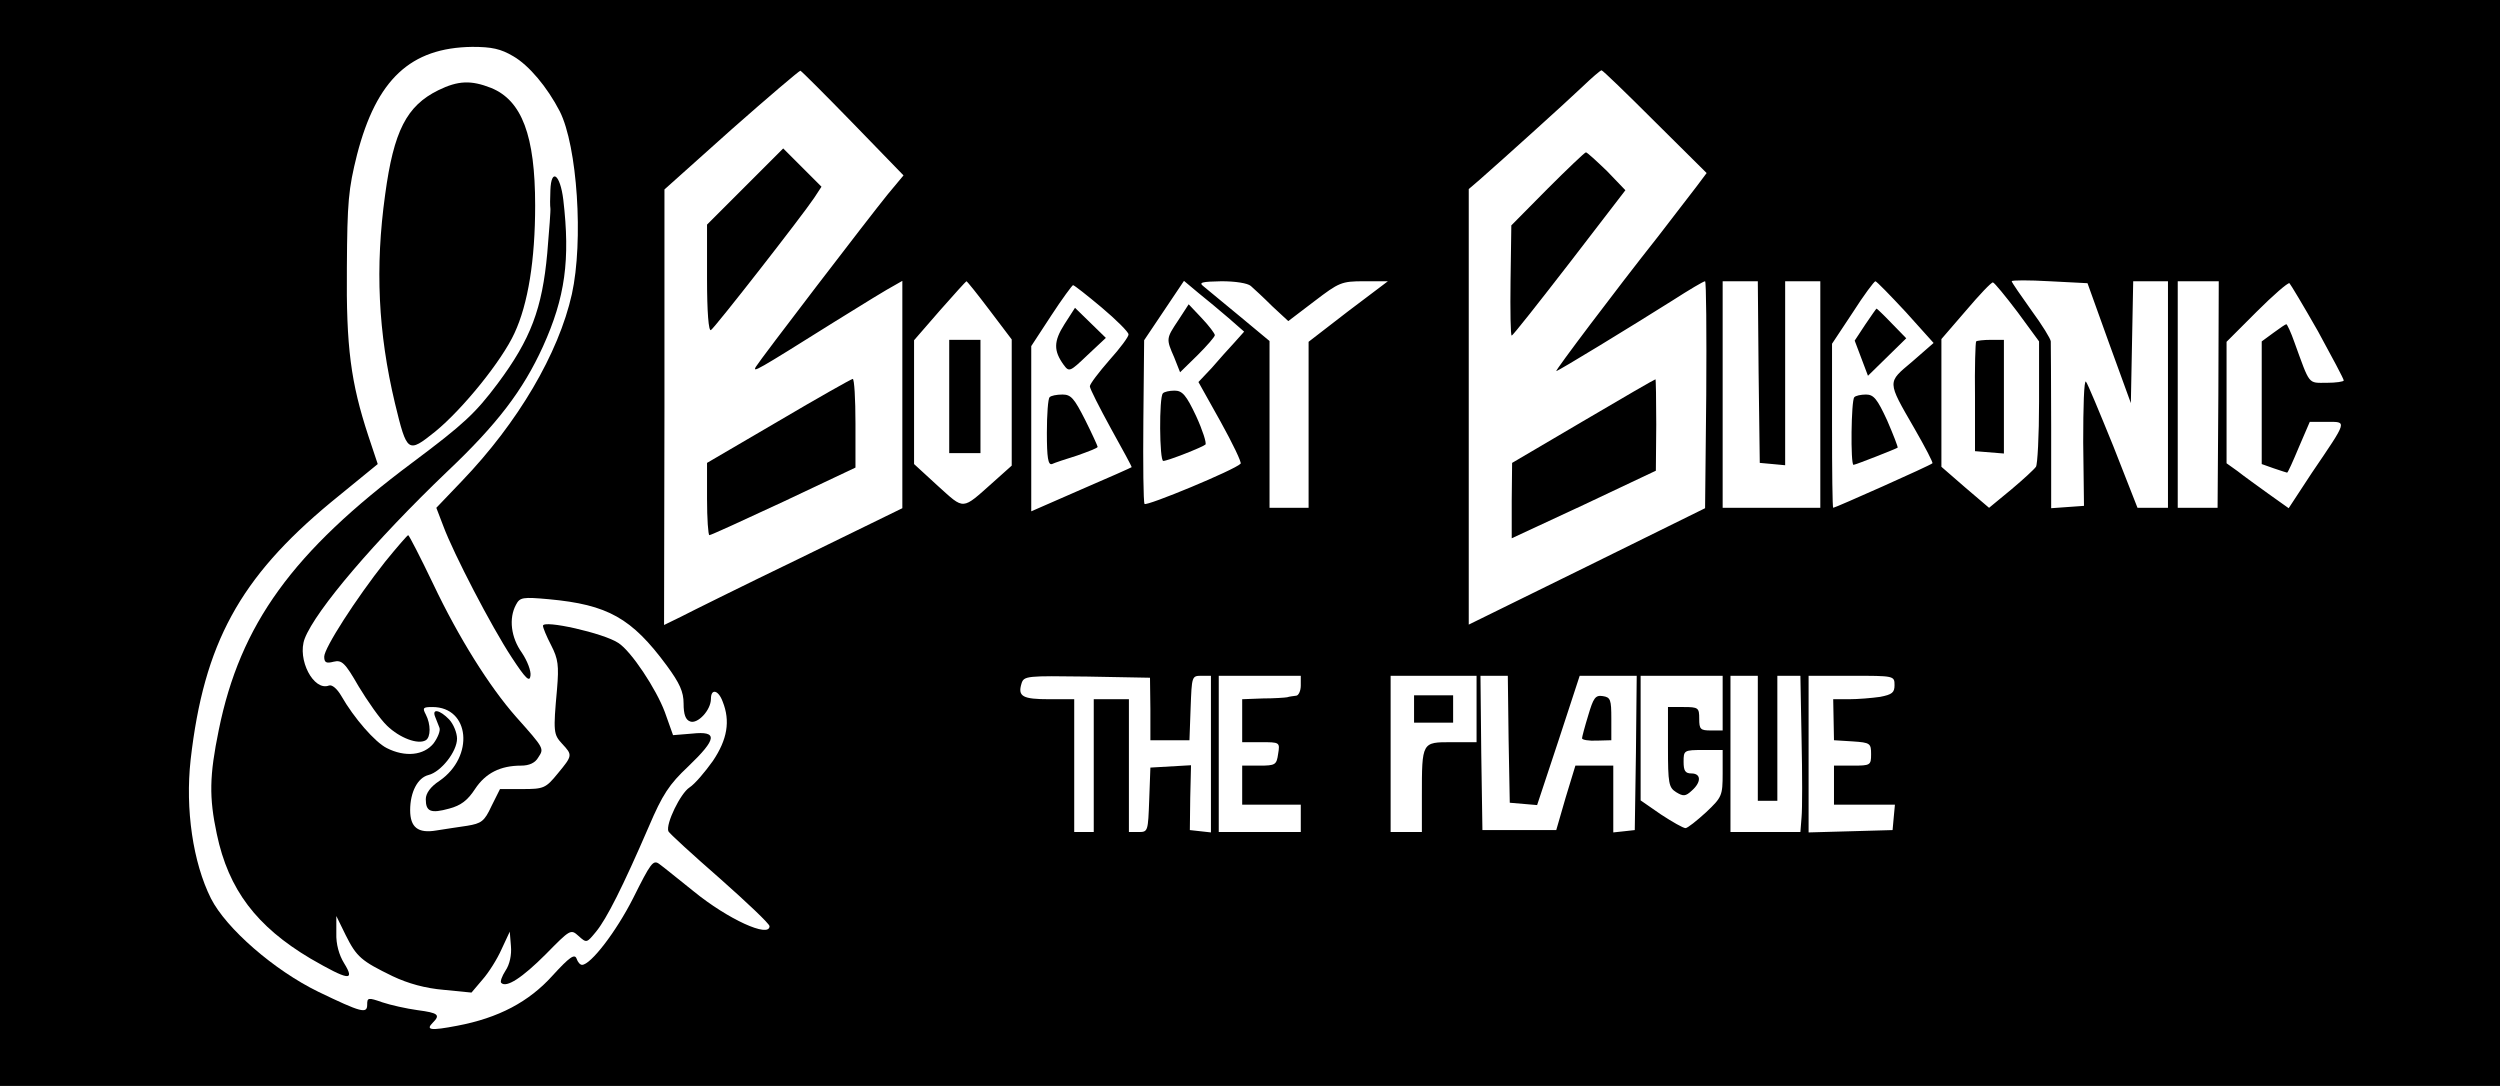 <?xml version="1.0" standalone="no"?>
<!DOCTYPE svg PUBLIC "-//W3C//DTD SVG 20010904//EN"
 "http://www.w3.org/TR/2001/REC-SVG-20010904/DTD/svg10.dtd">
<svg version="1.0" xmlns="http://www.w3.org/2000/svg"
 width="640pt" height="278pt" viewBox="0 0 640 278"
 preserveAspectRatio="xMidYMid meet">
<g transform="translate(0,278) scale(0.1,-0.1)"
fill="#000000" stroke="none">
<path d="M0 1390 l0 -1390 3200 0 3200 0 0 1390 0 1390 -3200 0 -3200 0 0
-1390z m1314 1246 c40 -23 87 -79 119 -141 45 -89 61 -332 31 -468 -34 -152
-138 -329 -282 -479 l-65 -68 18 -47 c26 -70 123 -257 175 -336 36 -55 46 -64
48 -47 2 12 -8 38 -22 59 -28 39 -34 88 -15 123 10 19 17 20 84 14 151 -14
212 -48 302 -170 33 -45 43 -67 43 -97 0 -28 5 -42 17 -46 19 -7 53 29 53 58
0 27 19 23 30 -7 20 -50 12 -97 -25 -152 -20 -28 -46 -59 -60 -68 -23 -15 -61
-93 -54 -112 2 -5 61 -59 132 -121 70 -62 127 -116 127 -122 0 -31 -107 18
-194 89 -39 31 -78 63 -88 70 -16 12 -22 3 -67 -87 -44 -87 -109 -171 -131
-171 -5 0 -11 7 -14 16 -5 13 -18 4 -61 -43 -61 -68 -139 -109 -245 -129 -68
-13 -81 -11 -62 8 20 20 14 25 -39 32 -29 4 -69 13 -90 20 -37 13 -39 12 -39
-6 0 -24 -15 -20 -125 33 -113 55 -236 162 -275 239 -46 92 -66 228 -52 355
34 298 126 466 359 659 l120 98 -24 72 c-45 137 -57 227 -55 431 1 169 4 201
26 289 50 193 137 274 295 276 50 0 73 -5 105 -24z m870 -172 l129 -133 -40
-48 c-48 -59 -326 -422 -338 -442 -9 -16 0 -11 201 115 72 45 141 87 153 93
l21 12 0 -291 0 -291 -262 -128 c-145 -70 -282 -138 -305 -150 l-43 -21 1 557
0 558 171 153 c94 83 174 151 177 151 3 -1 64 -62 135 -135z m2053 4 l132
-131 -27 -36 c-15 -20 -59 -76 -97 -126 -110 -139 -265 -345 -261 -345 5 0
195 116 298 181 42 27 79 49 83 49 3 0 4 -131 3 -291 l-3 -290 -302 -149 -303
-149 0 558 0 557 28 24 c57 50 219 196 262 237 25 24 47 43 50 43 3 0 64 -59
137 -132z m1162 -566 l56 -154 3 156 3 156 44 0 45 0 0 -290 0 -290 -39 0 -39
0 -62 158 c-35 86 -66 161 -70 165 -5 5 -7 -65 -7 -155 l2 -163 -42 -3 -42 -3
0 208 c0 114 -1 213 -1 219 0 6 -22 42 -50 80 -27 38 -50 71 -50 74 0 3 44 3
97 0 l97 -5 55 -153z m-2865 83 l56 -74 0 -162 0 -161 -47 -42 c-82 -73 -73
-72 -142 -10 l-61 56 0 159 0 158 66 76 c36 41 67 75 68 75 2 0 29 -34 60 -75z
m611 -19 l40 -35 -25 -28 c-14 -15 -40 -44 -58 -65 l-34 -36 57 -102 c31 -56
54 -104 51 -107 -15 -16 -242 -110 -246 -103 -3 5 -4 101 -3 214 l2 205 51 76
51 76 37 -31 c20 -16 55 -45 77 -64z m57 82 c8 -7 33 -30 55 -52 l41 -38 67
51 c63 48 69 51 127 51 l61 0 -102 -77 -101 -78 0 -212 0 -213 -50 0 -50 0 0
214 0 213 -77 64 c-42 35 -84 69 -92 76 -13 10 -5 12 46 13 36 0 67 -5 75 -12z
m1300 -220 l3 -233 33 -3 32 -3 0 235 0 236 45 0 45 0 0 -290 0 -290 -125 0
-125 0 0 290 0 290 45 0 45 0 2 -232z m377 153 l71 -79 -55 -48 c-64 -54 -65
-48 6 -171 27 -47 48 -87 46 -89 -4 -5 -249 -114 -254 -114 -2 0 -3 95 -3 210
l0 210 53 80 c28 44 55 80 58 80 3 0 38 -36 78 -79z m286 0 l55 -75 0 -155 c0
-86 -4 -161 -8 -166 -4 -6 -32 -32 -63 -58 l-57 -47 -61 52 -61 53 0 163 0
164 63 73 c34 40 65 73 69 72 4 -1 32 -35 63 -76z m514 -211 l-2 -290 -51 0
-51 0 0 290 0 290 53 0 52 0 -1 -290z m255 162 c36 -66 66 -122 66 -126 0 -3
-20 -6 -44 -6 -48 0 -42 -7 -82 103 -9 26 -19 47 -21 47 -2 0 -17 -10 -33 -22
l-30 -22 0 -157 0 -157 31 -11 c18 -6 33 -11 34 -11 2 0 15 29 30 65 l28 65
44 0 c52 0 54 6 -39 -131 l-59 -90 -52 37 c-29 21 -64 46 -79 58 l-28 20 0
155 0 156 77 77 c42 42 80 75 84 73 3 -3 36 -58 73 -123z m-3114 61 c38 -32
69 -63 69 -69 1 -5 -21 -35 -49 -66 -27 -31 -50 -61 -50 -67 0 -6 25 -55 54
-108 30 -54 54 -98 53 -99 -1 -1 -59 -27 -129 -57 l-128 -56 0 212 0 211 51
78 c28 43 54 78 56 78 3 0 36 -26 73 -57z m125 -1028 l0 -80 50 0 50 0 3 83
c3 80 3 82 27 82 l25 0 0 -201 0 -200 -27 3 -27 3 1 83 2 83 -52 -3 -52 -3 -3
-82 c-3 -81 -3 -83 -27 -83 l-25 0 0 170 0 170 -45 0 -45 0 0 -170 0 -170 -25
0 -25 0 0 170 0 170 -64 0 c-68 0 -81 7 -71 40 6 20 14 20 168 18 l161 -3 1
-80z m385 60 c0 -14 -6 -26 -12 -26 -7 -1 -17 -2 -23 -4 -5 -1 -34 -3 -62 -3
l-53 -2 0 -55 0 -55 48 0 c48 0 49 0 44 -30 -4 -28 -7 -30 -48 -30 l-44 0 0
-50 0 -50 75 0 75 0 0 -35 0 -35 -105 0 -105 0 0 200 0 200 105 0 105 0 0 -25z
m450 -60 l0 -85 -64 0 c-76 0 -76 1 -76 -137 l0 -93 -40 0 -40 0 0 200 0 200
110 0 110 0 0 -85z m82 -77 l3 -163 35 -3 35 -3 55 166 54 165 73 0 73 0 -2
-197 -3 -198 -27 -3 -28 -3 0 85 0 86 -49 0 -48 0 -25 -82 -24 -83 -95 0 -94
0 -3 198 -2 197 35 0 35 0 2 -162z m548 92 l0 -70 -30 0 c-27 0 -30 3 -30 30
0 28 -2 30 -40 30 l-40 0 0 -103 c0 -93 2 -103 21 -115 18 -11 24 -11 40 4 25
22 24 44 -1 44 -16 0 -20 7 -20 30 0 29 1 30 50 30 l50 0 0 -60 c0 -57 -2 -61
-42 -99 -24 -22 -48 -41 -53 -41 -6 0 -34 16 -63 35 l-52 36 0 159 0 160 105
0 105 0 0 -70z m90 -90 l0 -160 25 0 25 0 0 160 0 160 30 0 29 0 3 -162 c2
-90 2 -180 0 -200 l-3 -38 -90 0 -89 0 0 200 0 200 35 0 35 0 0 -160z m350
136 c0 -19 -6 -24 -37 -30 -21 -3 -57 -6 -79 -6 l-41 0 1 -52 1 -53 48 -3 c45
-3 47 -5 47 -33 0 -28 -2 -29 -47 -29 l-48 0 0 -50 0 -50 78 0 78 0 -3 -32 -3
-33 -107 -3 -108 -3 0 201 0 200 110 0 c109 0 110 0 110 -24z"/>
<path d="M1122 2549 c-81 -40 -114 -104 -136 -267 -26 -187 -18 -353 25 -534
31 -128 33 -129 103 -73 71 58 171 182 203 252 35 75 53 188 53 327 0 179 -34
269 -113 301 -51 20 -84 19 -135 -6z"/>
<path d="M1409 2293 c-1 -21 -1 -41 0 -46 1 -4 -3 -56 -8 -115 -13 -142 -42
-220 -127 -334 -57 -76 -87 -104 -218 -202 -307 -229 -441 -414 -496 -685 -24
-117 -25 -172 -5 -266 30 -143 102 -237 240 -319 97 -56 115 -59 86 -12 -13
21 -21 49 -20 77 l0 44 24 -49 c28 -56 40 -66 120 -105 40 -19 84 -31 131 -35
l71 -7 28 33 c16 18 38 53 49 78 l21 45 3 -37 c2 -22 -3 -47 -14 -63 -9 -14
-14 -28 -11 -31 13 -14 54 13 114 73 63 64 64 65 84 47 21 -19 21 -18 45 11
27 33 68 114 135 269 35 82 52 108 101 154 74 71 76 91 10 84 l-49 -4 -21 59
c-22 59 -86 156 -119 177 -37 25 -193 60 -193 44 0 -5 9 -27 21 -50 18 -35 20
-52 15 -112 -10 -110 -9 -116 13 -140 27 -29 27 -30 -11 -76 -31 -38 -36 -40
-91 -40 l-57 0 -22 -44 c-18 -39 -26 -44 -62 -50 -23 -3 -58 -9 -79 -12 -47
-8 -67 8 -67 52 0 46 19 83 47 90 32 8 73 60 73 93 0 15 -9 37 -20 49 -24 25
-45 29 -36 7 3 -8 8 -21 11 -28 3 -7 -4 -25 -15 -40 -25 -31 -73 -36 -120 -12
-30 15 -84 77 -116 133 -11 19 -24 30 -32 27 -39 -15 -82 67 -62 120 28 73
181 252 364 427 129 122 195 209 246 321 57 126 70 222 52 376 -8 65 -31 82
-33 24z"/>
<path d="M986 1342 c-75 -95 -156 -221 -156 -243 0 -15 5 -18 24 -13 21 5 29
-2 64 -63 23 -38 55 -84 73 -101 32 -31 79 -49 99 -37 13 8 13 41 0 66 -9 17
-7 19 17 19 96 0 108 -127 18 -189 -23 -15 -35 -32 -35 -47 0 -32 13 -37 60
-24 30 8 47 21 66 50 27 41 65 60 118 60 21 0 36 7 44 21 15 23 16 22 -57 104
-68 77 -147 203 -212 340 -33 69 -62 125 -64 125 -2 0 -29 -31 -59 -68z"/>
<path d="M1907 2302 l-97 -97 0 -138 c0 -86 4 -136 10 -132 10 6 234 293 264
338 l19 29 -49 49 -49 49 -98 -98z"/>
<path d="M1993 1702 l-183 -107 0 -92 c0 -51 3 -93 6 -93 4 0 89 39 190 86
l184 87 0 113 c0 63 -3 114 -7 114 -5 -1 -90 -49 -190 -108z"/>
<path d="M3962 2297 l-93 -94 -2 -141 c-1 -78 0 -142 3 -141 3 0 69 84 148
186 l143 186 -47 49 c-27 26 -51 48 -54 48 -3 0 -47 -42 -98 -93z"/>
<path d="M4053 1702 l-182 -107 -1 -97 0 -96 185 86 184 87 1 118 c0 64 -1
117 -2 116 -2 0 -85 -48 -185 -107z"/>
<path d="M2430 1765 l0 -145 40 0 40 0 0 145 0 145 -40 0 -40 0 0 -145z"/>
<path d="M3017 1961 c-32 -48 -32 -48 -11 -96 l15 -38 45 44 c24 24 44 47 44
51 0 4 -15 24 -33 43 l-34 36 -26 -40z"/>
<path d="M2977 1773 c-10 -9 -9 -173 1 -173 11 0 100 35 108 42 3 4 -7 36 -24
73 -25 53 -35 65 -55 65 -13 0 -27 -3 -30 -7z"/>
<path d="M4775 1949 l-27 -41 17 -45 17 -45 49 48 49 48 -37 38 c-20 21 -38
38 -39 38 -1 0 -14 -19 -29 -41z"/>
<path d="M4747 1763 c-8 -7 -10 -173 -2 -173 5 0 109 41 113 44 1 2 -11 33
-27 70 -25 54 -34 66 -54 66 -13 0 -27 -3 -30 -7z"/>
<path d="M5059 1906 c-2 -2 -4 -67 -3 -143 l0 -138 37 -3 37 -3 0 145 0 146
-33 0 c-19 0 -36 -2 -38 -4z"/>
<path d="M2725 1950 c-28 -44 -28 -68 -2 -104 14 -19 16 -18 61 25 l47 44 -40
39 -39 38 -27 -42z"/>
<path d="M2687 1763 c-4 -3 -7 -44 -7 -91 0 -63 3 -83 13 -80 6 3 36 13 65 22
28 10 52 19 52 22 0 2 -14 33 -32 69 -28 55 -36 65 -58 65 -15 0 -30 -3 -33
-7z"/>
<path d="M3620 965 l0 -35 50 0 50 0 0 35 0 35 -50 0 -50 0 0 -35z"/>
<path d="M4066 949 c-9 -29 -16 -56 -16 -59 0 -4 17 -7 38 -6 l37 1 0 55 c0
49 -2 55 -22 58 -19 3 -24 -5 -37 -49z"/>
</g>
</svg>
